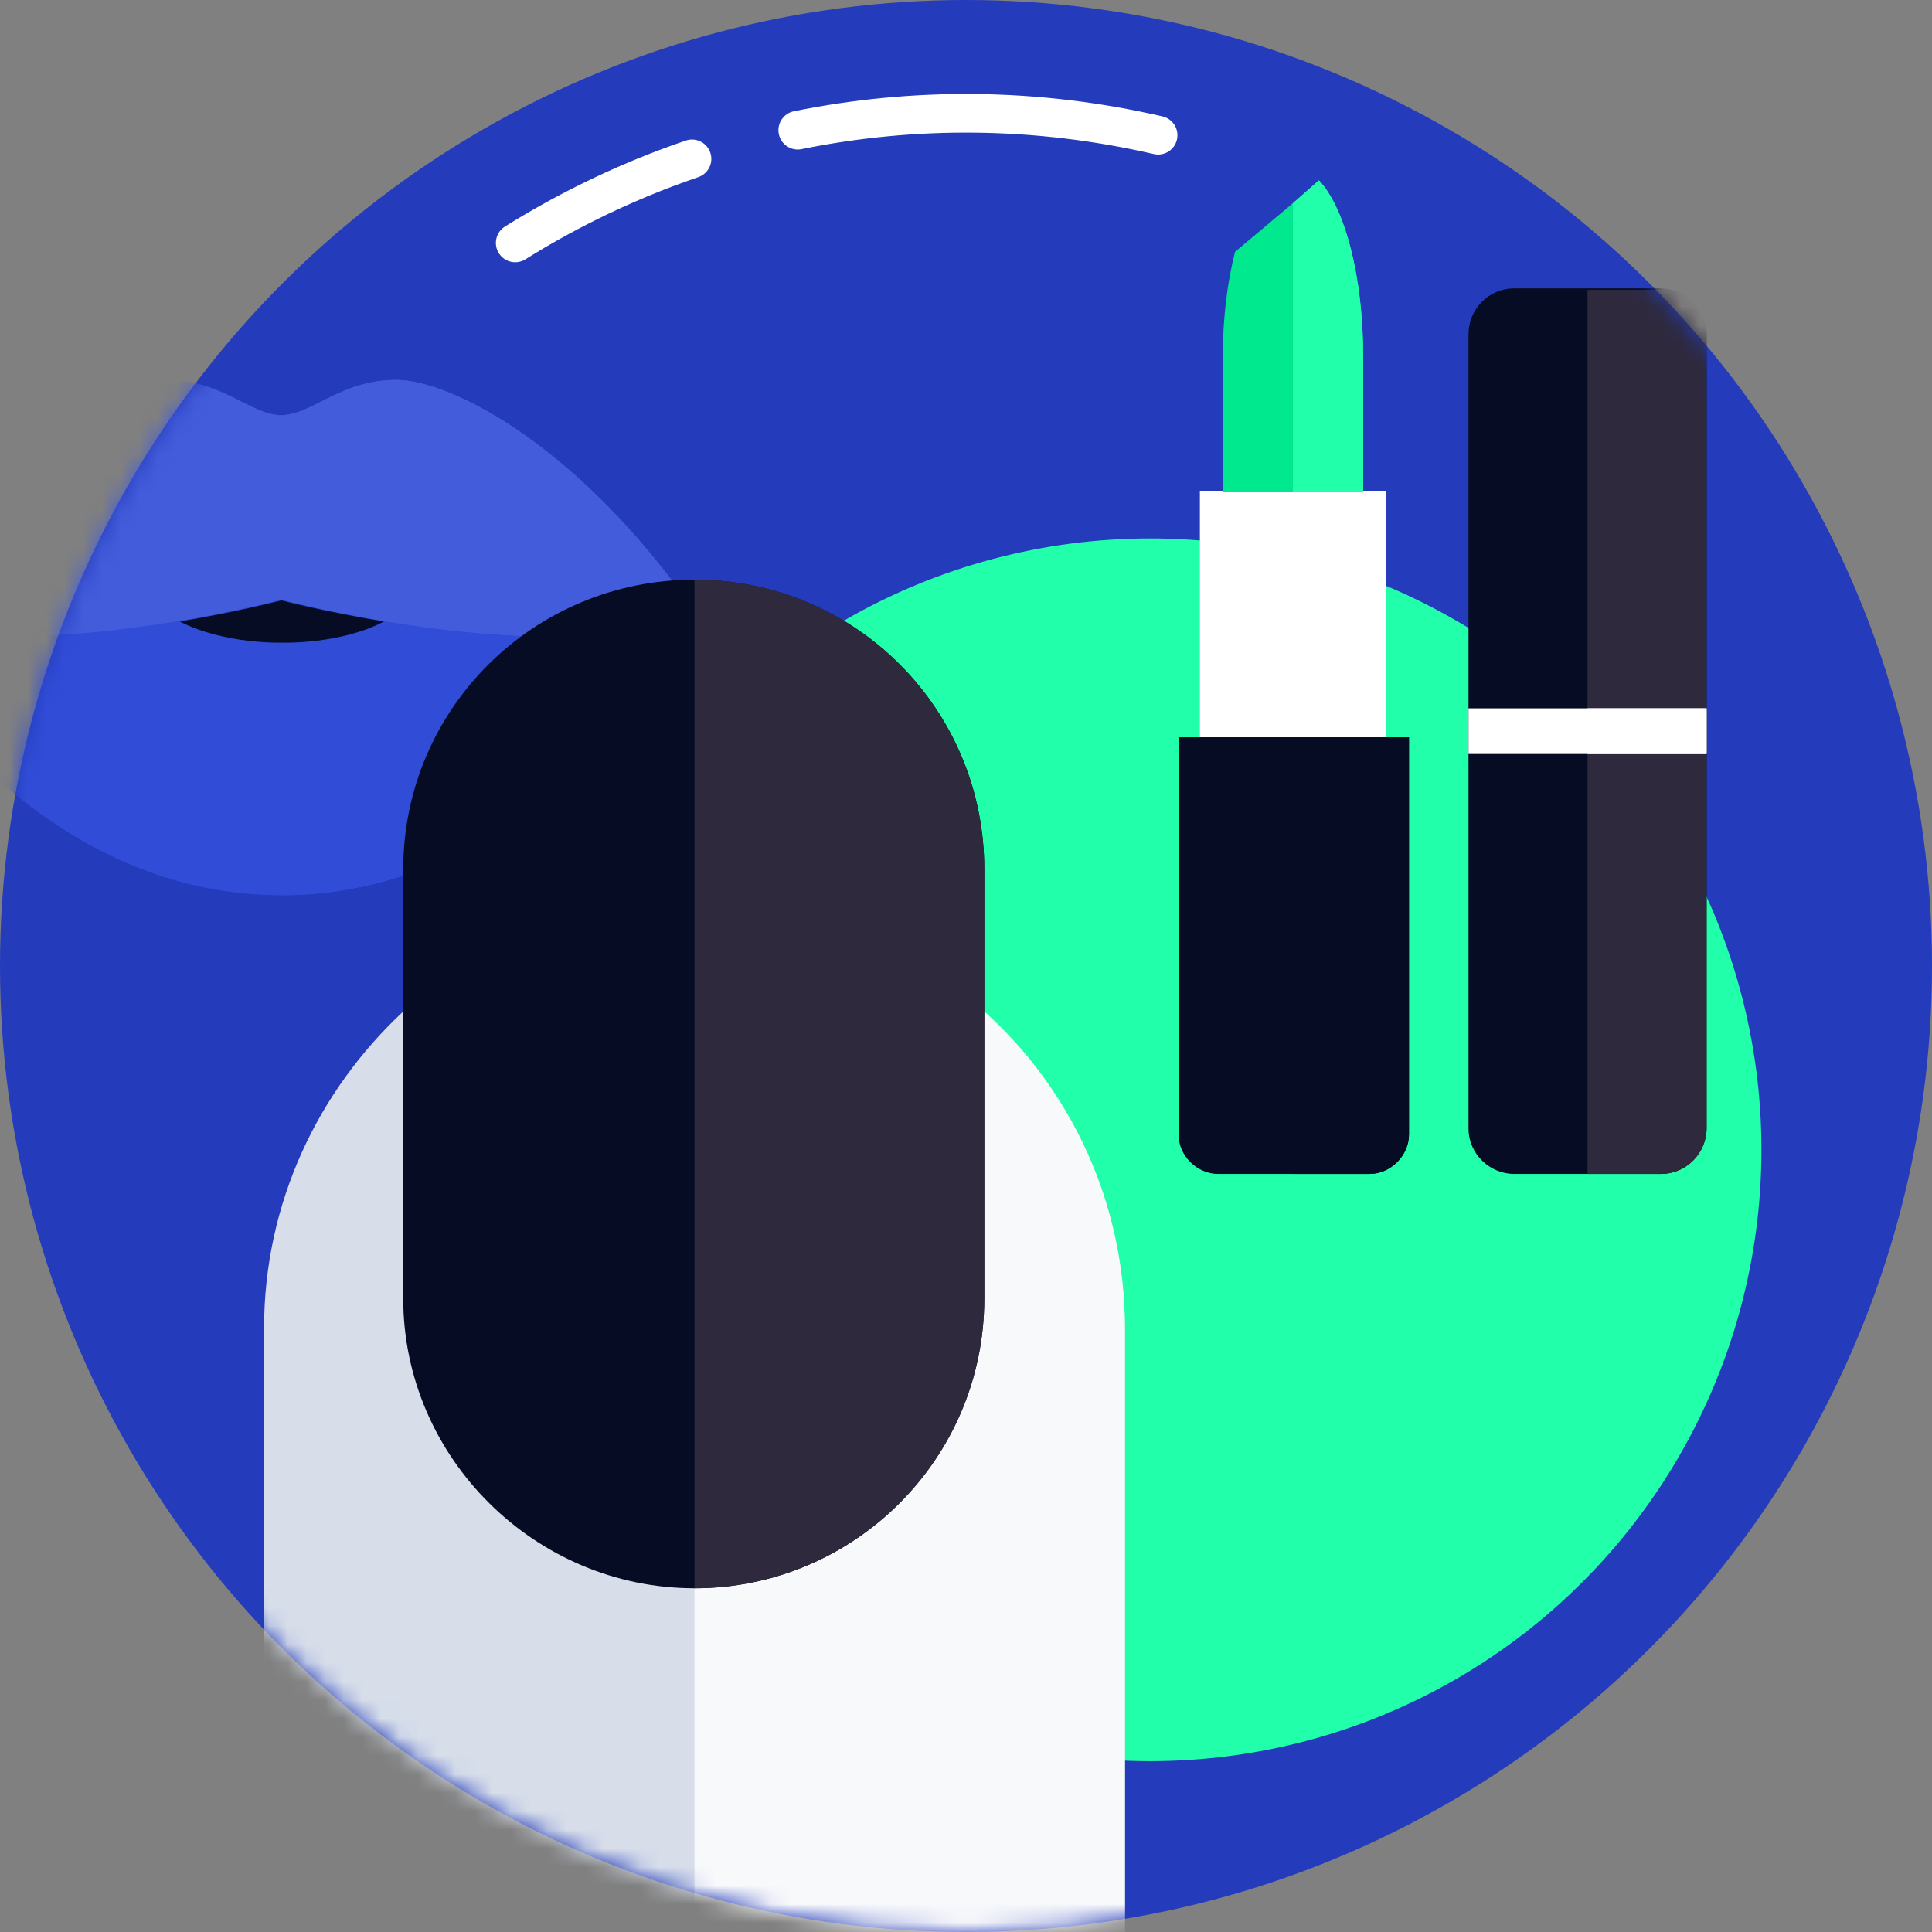 <svg width="104" height="104" viewBox="0 0 104 104" fill="none" xmlns="http://www.w3.org/2000/svg">
<rect x="0" y="0" width="104" height="104" fill="#808080" stroke="none"/>
<ellipse cx="52" cy="52" rx="52" ry="52" fill="#243CBB"/>
<ellipse cx="61.908" cy="61.894" rx="32.91" ry="32.91" fill="#22FFAA"/>
<mask id="mask0_248_29128" style="mask-type:alpha" maskUnits="userSpaceOnUse" x="0" y="0" width="104" height="104">
<ellipse cx="52" cy="52" rx="52" ry="52" fill="#243CBB"/>
</mask>
<g mask="url(#mask0_248_29128)">
<g clip-path="url(#clip0_248_29128)">
<path d="M37.573 33.185C36.002 35.948 28.31 48.19 15.146 48.19C1.983 48.19 -5.709 35.894 -7.28 33.185C-0.942 23.922 6.046 20.455 8.971 20.455C11.95 20.455 13.521 22.351 15.146 22.351C16.771 22.351 18.342 20.455 21.322 20.455C24.247 20.455 31.235 23.976 37.573 33.185Z" fill="#314DD8"/>
<path d="M37.573 33.185C36.002 35.948 28.31 48.19 15.146 48.19V22.351C16.772 22.351 18.343 20.455 21.322 20.455C24.247 20.455 31.235 23.976 37.573 33.185Z" fill="#314DD8"/>
<path d="M37.573 33.185C29.122 36.056 15.146 32.264 15.146 32.264C15.146 32.264 1.17 36.056 -7.28 33.185C-0.942 23.922 6.046 20.455 8.971 20.455C11.95 20.455 13.521 22.351 15.146 22.351C16.771 22.351 18.342 20.455 21.322 20.455C24.247 20.455 31.235 23.976 37.573 33.185Z" fill="#435CDB"/>
<path d="M15.146 32.318C15.146 32.318 12.871 32.914 9.675 33.456C12.113 34.702 15.2 34.593 15.2 34.593C15.2 34.593 18.288 34.702 20.671 33.456C17.421 32.914 15.146 32.318 15.146 32.318Z" fill="#060C23"/>
<path d="M37.573 33.185C29.122 36.056 15.146 32.264 15.146 32.264V22.351C16.772 22.351 18.343 20.455 21.322 20.455C24.247 20.455 31.235 23.976 37.573 33.185Z" fill="#435CDB"/>
<path d="M60.553 71.517V122.953C53.371 125.656 45.57 127.124 37.384 127.124C29.274 127.124 21.397 125.656 14.214 122.953V71.517C14.214 64.721 17.149 58.697 21.706 54.449C25.799 50.665 31.282 48.348 37.384 48.348C43.408 48.348 48.891 50.665 52.984 54.449C57.618 58.62 60.553 64.721 60.553 71.517Z" fill="#D7DEEA"/>
<path d="M60.553 71.517V122.953C53.371 125.656 45.57 127.124 37.384 127.124V48.348C43.408 48.348 48.891 50.665 52.984 54.449C57.618 58.62 60.553 64.721 60.553 71.517Z" fill="#F8F9FB"/>
<path d="M52.985 46.803V69.895C52.985 78.545 45.957 85.496 37.384 85.496C28.811 85.496 21.706 78.468 21.706 69.895V46.803C21.706 38.153 28.734 31.203 37.384 31.203C46.034 31.203 52.985 38.153 52.985 46.803Z" fill="#060C23"/>
<path d="M52.984 46.803V69.895C52.984 78.545 45.956 85.496 37.384 85.496V31.203C46.034 31.203 52.984 38.153 52.984 46.803Z" fill="#2E293D"/>
</g>
<path d="M62.342 7.279C55.751 5.761 49.165 5.745 42.943 7.008M37.251 8.551C35.334 9.205 33.465 9.985 31.658 10.883C30.314 11.55 29.005 12.282 27.733 13.076" stroke="white" stroke-width="2.08" stroke-linecap="round"/>
<path d="M91.867 17.98V60.737C91.867 62.047 90.798 63.194 89.402 63.194H81.514C80.2 63.194 79.05 62.129 79.05 60.737V17.98C79.05 16.669 80.118 15.523 81.514 15.523H89.484C90.798 15.604 91.867 16.669 91.867 17.98Z" fill="#060C23"/>
<path d="M91.866 17.98V60.737C91.866 62.047 90.798 63.194 89.402 63.194H85.458V15.604H89.402C90.798 15.604 91.866 16.669 91.866 17.98Z" fill="#2E293D"/>
<path d="M75.846 39.686V61.064C75.846 62.211 74.86 63.194 73.71 63.194H65.576C64.426 63.194 63.44 62.211 63.44 61.064V39.686H75.846Z" fill="#060C23"/>
<path d="M74.614 26.416H64.59V39.687H74.614V26.416Z" fill="white"/>
<path d="M73.382 19.208V26.498H65.824V19.208C65.824 17.079 66.07 15.195 66.481 13.557L69.603 10.935L71 9.707C72.396 11.181 73.382 14.867 73.382 19.208Z" fill="#00E98F"/>
<path d="M91.867 38.13H79.05V40.587H91.867V38.13Z" fill="white"/>
<path d="M91.866 38.13H85.458V40.587H91.866V38.13Z" fill="white"/>
<path d="M75.846 39.686V61.064C75.846 62.211 74.86 63.194 73.71 63.194H69.602V39.686H75.846Z" fill="#060C23"/>
<path d="M74.614 26.416H69.602V39.687H74.614V26.416Z" fill="white"/>
<path d="M73.38 19.209V26.498H69.601V10.936L70.998 9.707C72.394 11.181 73.38 14.867 73.38 19.209Z" fill="#22FFAA"/>
</g>
<defs>
<clipPath id="clip0_248_29128">
<rect width="83.587" height="195.909" fill="white" transform="translate(-5.547 -91.873)"/>
</clipPath>
</defs>
</svg>
